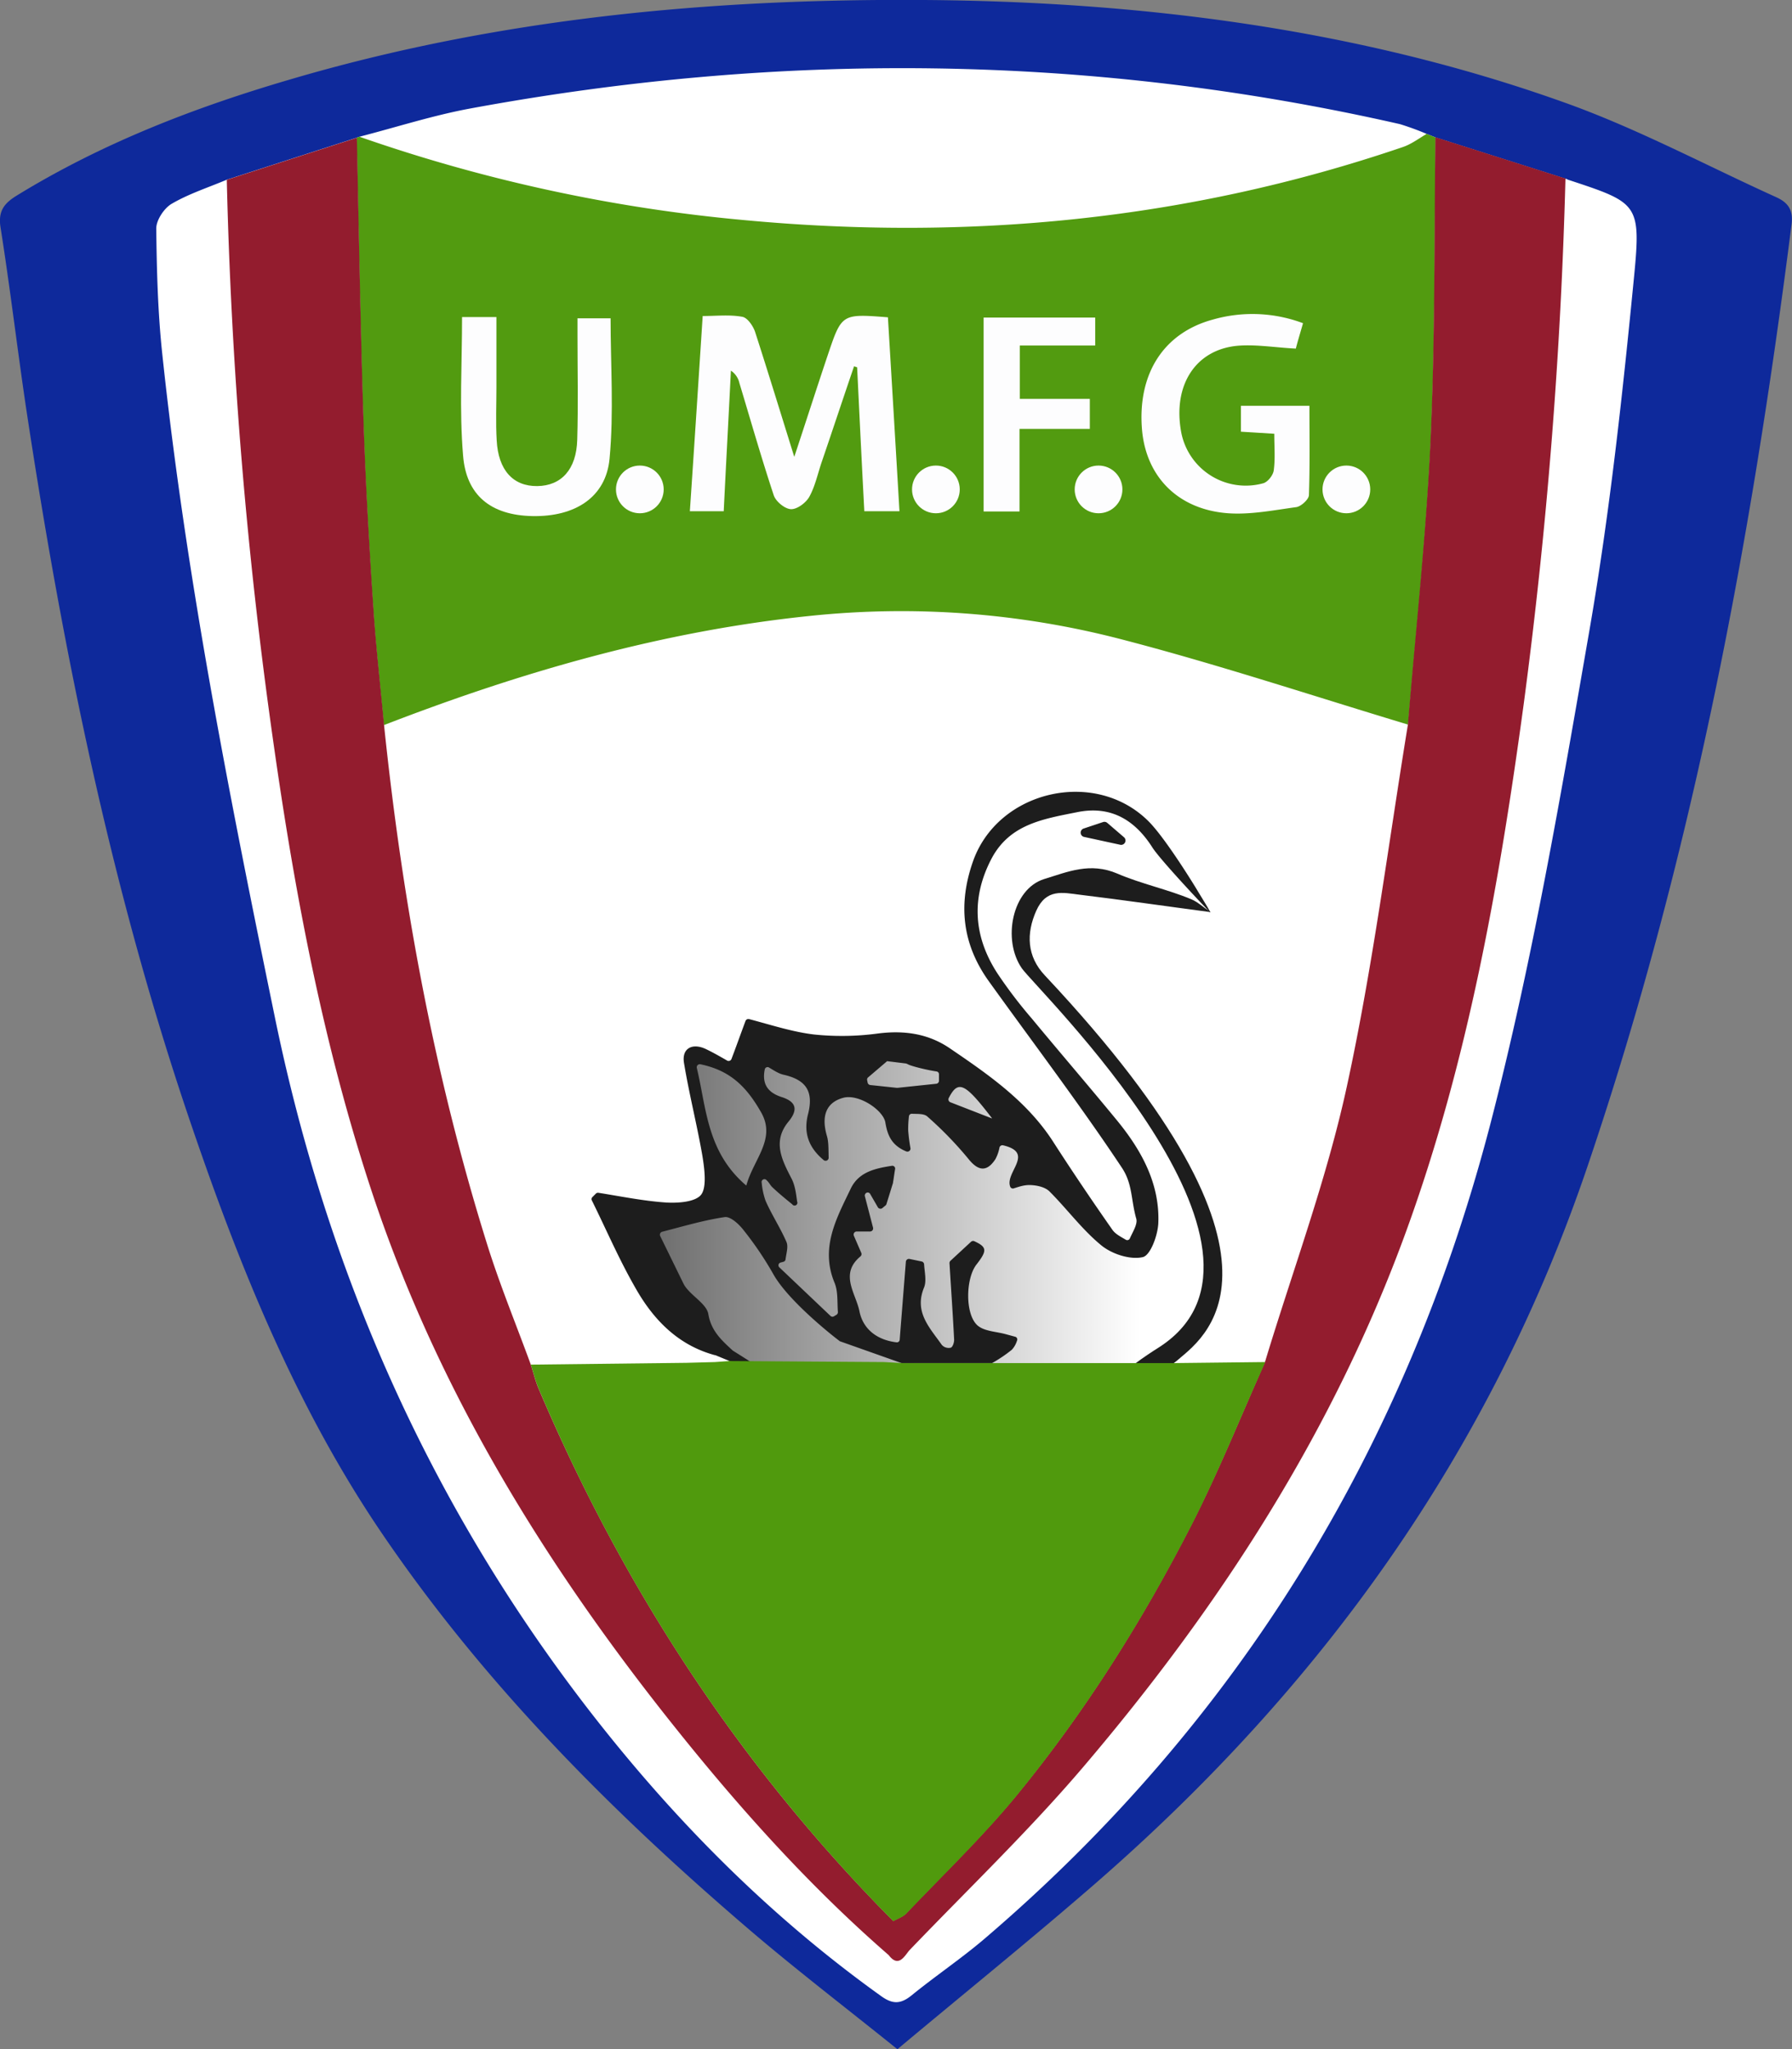<svg xmlns="http://www.w3.org/2000/svg" xmlns:xlink="http://www.w3.org/1999/xlink" viewBox="0 0 698.5 798.9"><rect x="0" y="0" width="698.5" height="798.9" fill="#808080" stroke="none"/><defs><linearGradient id="a" x1="444.28" y1="471.37" x2="230.62" y2="471.37" gradientUnits="userSpaceOnUse"><stop offset="0" stop-color="#fff"/><stop offset="1" stop-color="#5b5b5b"/></linearGradient></defs><title>geislia</title><path d="M397,794.8c-18.4-14.8-42.4-37.8-59.4-52.3C286,698.5,244.7,642,206.5,585.5c-30.7-45.5-51.2-96.1-68.9-147.8-29.5-85.9-47.5-174.4-61.1-264.1-3.4-22.7-6-45.4-9.6-68-.9-6,1.4-8.9,6-11.7,31.4-19.3,65.4-32.4,100.5-42.7,76.3-22.5,154.5-29.9,233.7-29.3S566.6,32.3,642.7,59.6c26.8,9.5,52.2,23.2,78.2,35,4.3,2,6.3,4.7,5.6,10.2-14.9,117.5-36.8,233.5-74.9,346.2-35.9,106.2-81.4,199.1-165.2,271.8-23.4,20.3-64.5,53.2-88.8,73.6" transform="translate(-49.4 -1)" fill="#fff"/><path d="M399.2,799.9c-19.5-15.7-38.3-30.1-56.3-45.4-54.6-46.6-105.1-97.2-145.5-157-32.5-48.2-54.2-101.7-72.9-156.4C93.3,350.2,74.2,256.5,59.8,161.6c-3.6-24-6.4-48-10.2-72-1-6.4,1.5-9.4,6.4-12.4C89.2,56.8,125.2,42.9,162.4,32,243.1,8.2,325.9.4,409.7,1S578.5,12.1,659,40.9c28.4,10.1,55.2,24.5,82.8,37,4.6,2.1,6.7,5,5.9,10.8-15.8,124.4-38.9,247.1-79.3,366.4C630.4,567.5,564,659.3,475.3,736.2c-24.8,21.5-50.3,42.1-76.1,63.7M659.7,70.7,609,54.6l-3.5-1.4a108.8,108.8,0,0,0-10.4-3.8C474.7,22,353.9,20.9,232.7,43.3c-14.6,2.7-28.8,7.3-43.2,11l-1.1.4L137.7,71.1c-7.1,3-14.6,5.4-21.3,9.3-3,1.7-6.1,6.4-6.1,9.7.2,16.1.6,32.3,2.3,48.4,9.2,87,26.2,172.8,43.8,258.4,20.4,99.7,60.4,190.5,122.8,271.1,32.7,42.2,69.9,79.8,113.4,111,4.5,3.3,7.6,3.5,12,0,9.2-7.5,19-14.1,28-21.7,99.8-85.1,165-192.3,197.8-318.4,16.4-63.3,27.4-128,38.6-192.5,7.9-45.7,12.9-92,17.4-138.2,2.7-28,1.2-28.2-26-37.2-.1-.2-.4-.2-.7-.3" transform="translate(-49.4 -1)" fill="#0e299b"/><path d="M605.5,53.2l3.5,1.4c-.5,39.4-.1,78.8-1.9,118.2-1.7,37-5.7,73.8-8.8,110.7-37.5-11.3-74.8-23.7-112.7-33.5a340.5,340.5,0,0,0-120.3-8.9C307.7,247,252.7,262.9,199,283.7c-1.4-15.4-3.2-30.9-4.2-46.3-1.6-24.1-3-48.2-3.8-72.3-1.2-36.8-1.8-73.6-2.6-110.4l1.1-.4A626.1,626.1,0,0,0,339.4,86.8c87.5,8.2,173.2,0,256.6-28.4,3.4-1.1,6.4-3.4,9.5-5.2" transform="translate(-49.4 -1)" fill="#529b10"/><path d="M359,179.1c4.6-13.9,8.8-27,13.2-40.1,5.3-15.7,5.4-15.7,23.3-14.3,1.5,24.9,3,50,4.5,75.6H386.3c-1-18.9-1.9-37.5-2.8-56.1l-1.2-.4c-4.2,12.3-8.3,24.7-12.5,37-1.6,4.6-2.6,9.6-4.9,13.8-1.3,2.4-4.8,5-7.2,4.9s-5.9-3-6.7-5.4c-4.8-14.5-9-29.2-13.4-43.8a7.8,7.8,0,0,0-3.3-4.8c-.9,18.2-1.9,36.3-2.8,54.8H318.3c1.7-25.1,3.3-49.9,5-76.1,5.3,0,10.5-.6,15.4.3,2,.3,4.2,3.5,5,5.8,5.1,15.8,10,31.8,15.3,48.8" transform="translate(-49.4 -1)" fill="#fdfdfe"/><path d="M557.3,127c-1.1,3.9-2.1,7.1-2.8,9.9-8-.4-15.5-1.7-22.7-1.1-16.5,1.5-25.3,15.5-22,33.6a25.6,25.6,0,0,0,32,20c1.8-.5,3.9-3.2,4.1-5.1.6-4.5.2-9.1.2-14.2l-13-.8V159.2h26.7c0,11.5.2,23.2-.2,34.9-.1,1.6-3,4.3-4.9,4.6-8.8,1.2-17.8,3-26.5,2.4-19.7-1.4-32.3-14.4-33.7-33.1-1.6-21.4,8.5-37.2,27.6-42.4a56,56,0,0,1,35.2,1.4" transform="translate(-49.4 -1)" fill="#fdfdfe"/><path d="M229.5,124.6h13.4v27.2c0,6.9-.3,13.9.1,20.8.6,11.7,6.4,18,15.8,17.9s15.3-6.5,15.6-18.1c.4-13.5.1-27.1.1-40.6v-6.7h12.9c0,18.2,1.3,36.6-.4,54.7-1.4,15.1-13.5,22.7-30,22.4s-25.9-8.3-27.1-23.6c-1.5-17.9-.4-35.8-.4-54" transform="translate(-49.4 -1)" fill="#fdfdfe"/><path d="M446.9,135.6v20.9h27.3v11.7H446.8v32.2h-14V124.8h43.5v10.9H446.9" transform="translate(-49.4 -1)" fill="#fdfdfe"/><polygon points="273 521.4 291.6 533 454 534.7 458.3 525.4 443 487.4 428 479 386.3 425.7 361 409.4 330.6 408 285.6 415.4 268 411.4 283.6 469.7 244.6 480.4 273 521.4" fill="url(#a)"/><circle cx="249.4" cy="190.8" r="9.3" fill="#fdfdfe"/><circle cx="524.8" cy="190.8" r="9.3" fill="#fdfdfe"/><circle cx="428.2" cy="190.8" r="9.3" fill="#fdfdfe"/><circle cx="364.8" cy="190.8" r="9.3" fill="#fdfdfe"/><path d="M471.8,324l7.5-2.5a1.7,1.7,0,0,1,1.7.3l6.4,5.5a1.7,1.7,0,0,1-1.5,3l-13.8-3a1.7,1.7,0,0,1-.3-3.3" transform="translate(-49.4 -1)" fill="#1d1d1d"/><path d="M436.2,532.4H400.8l-24-8.5c-.1,0-19.9-15.1-26.1-26.4a131.8,131.8,0,0,0-11.6-17.1c-1.8-2.3-5.1-5.3-7.3-4.9-8.1,1.2-16.1,3.6-24.3,5.7a1.2,1.2,0,0,0-.8,1.6l9.2,18.8c2.3,4.3,8.9,7.5,9.6,11.7,1.1,6.7,5.4,10.4,9.5,14.2.4.3,9.6,5.9,9.4,6.3s-4.8.2-5.3,0l-10.9-4.5H328c-14-3.8-23.5-13.4-30.4-25.3s-11.7-23.3-17.5-35a1.1,1.1,0,0,1,.2-1.3l1.3-1.3a1.2,1.2,0,0,1,1-.4c8.8,1.4,17.6,3.2,26.4,3.8,4.7.3,11.7-.2,13.8-3.2s1.2-10,.4-14.9c-2.1-12.2-5.2-24.2-7.2-36.4-.9-5.7,3.4-7.9,8.8-5.2,2.7,1.3,5.3,2.8,8.1,4.4a1.2,1.2,0,0,0,1.6-.6c1.9-5,3.6-9.8,5.5-14.9a1.2,1.2,0,0,1,1.4-.7c8.7,2.3,16.9,5,25.3,6a104.7,104.7,0,0,0,25-.4c10.3-1.3,19.7.1,28.1,5.9,15,10.2,30,20.6,40.1,36.3,7.4,11.5,15.1,22.9,23,34.2,1.2,1.8,3.3,2.8,5.3,4a1.1,1.1,0,0,0,1.6-.5c1.2-2.7,3.1-5.6,2.5-7.7-2.1-7.4-1.4-13.4-5.5-19.7-15.9-24-35.2-49.5-52-72.9-10.6-14.8-11.9-30.4-6.1-46.8,9.8-27.6,47.6-36.3,68.4-15.5,6.6,6.6,18,25.2,19,26.9s5.9,9.5,4.9,8.5c-6.1-6.3-20.3-21.6-22.6-25.5-6.4-9.9-15.5-16.2-29-13.5s-26.5,4.7-33.6,18.3c-7.9,15.2-6.9,30.1,2.2,44.3a179.5,179.5,0,0,0,13.6,17.9c11,13.3,22.2,26.3,33.2,39.7,9.5,11.6,16.7,24.6,16.1,40-.2,4.8-3.1,12.7-6.1,13.3-4.9,1.1-11.9-1.2-16-4.5-7.5-6.1-13.4-14.2-20.3-21.1-1.7-1.7-4.8-2.4-7.4-2.5s-4.6.7-6.6,1.3a1.1,1.1,0,0,1-1.3-.6c-2.3-5.6,9.8-13.2-2.8-16.2a1.2,1.2,0,0,0-1.4.8,15.8,15.8,0,0,1-1.6,4.6c-3.4,5.2-6.8,4.6-10.6-.2a144.8,144.8,0,0,0-15.9-16.4c-1.3-1.2-3.8-1-6-1.1a1.1,1.1,0,0,0-1.2,1,41.5,41.5,0,0,0-.3,5.4,67.3,67.3,0,0,0,.9,7.1,1.2,1.2,0,0,1-1.6,1.2c-5.9-2.4-7.4-6.5-8.2-11.3s-10.4-11.3-16.5-9.6-8.7,6.5-6.3,14.8c.7,2.3.6,4.9.7,8.6a1.2,1.2,0,0,1-1.9.9c-6.9-5.7-7.6-11.9-6.2-17.7,2.4-9.1-.7-13.6-9.4-15.6-1.9-.4-3.7-1.6-5.7-2.8a1.1,1.1,0,0,0-1.7.7c-1.2,5.8,1.3,9.1,6.6,10.8s6.7,4.6,2.7,9.5c-6.4,7.7-2.7,14.9,1.2,22.4,1.3,2.6,1.7,5.7,2.1,8.8a1.1,1.1,0,0,1-1.9,1.1c-2.7-2.2-5.4-4.4-7.9-6.8-.7-.7-1.1-1.7-2.1-2.6a1.1,1.1,0,0,0-1.9,1,28.7,28.7,0,0,0,1.5,7c2.4,5.5,5.8,10.6,8.2,16.2.7,1.8-.1,4.3-.4,6.6a1.1,1.1,0,0,1-.8,1l-1.1.3a1.1,1.1,0,0,0-.5,1.9l19.9,18.9a1.1,1.1,0,0,0,1.3.2l1-.6a1.2,1.2,0,0,0,.6-1.1c-.3-3.9.1-8-1.3-11.4-5.7-13.7.8-25.2,6.3-36.7,3.1-6.5,9.5-7.9,16-8.9a1.1,1.1,0,0,1,1.3,1.3c-.3,1.7-.5,3.4-.8,5.1v.2l-2.6,8.4a1.2,1.2,0,0,1-.4.5l-1.2,1a1.2,1.2,0,0,1-1.7-.3l-3-5.2a1.1,1.1,0,0,0-1.1-.6h0a1.2,1.2,0,0,0-1,1.4l3.2,12.3a1.2,1.2,0,0,1-1.1,1.5h-5.3a1.2,1.2,0,0,0-1.1,1.6l2.9,6.7a1.2,1.2,0,0,1-.3,1.4c-8.3,6.9-1.8,14.4-.4,21.4s6.9,11.2,14.4,12.1a1.1,1.1,0,0,0,1.3-1.1c.8-10.3,1.6-20.3,2.4-30.4a1.2,1.2,0,0,1,1.4-1l4.8,1a1.2,1.2,0,0,1,.9,1.1c.2,3.1,1,6.5,0,9-4,9.6,2.2,15.7,6.9,22.4a3.6,3.6,0,0,0,3.5,1.1c.8-.3,1.4-2.2,1.3-3.3-.5-9.9-1.2-19.7-1.8-29.7a1.2,1.2,0,0,1,.4-.9l8-7.4a1.2,1.2,0,0,1,1.3-.2c5,2.3,5,3.7.8,9.1s-4.5,19.3.4,23.7c2.6,2.3,7.2,2.4,10.9,3.4l3.7,1a1.1,1.1,0,0,1,.8,1.6,9,9,0,0,1-2,3.5,54.5,54.5,0,0,1-7.7,5.2M395.3,414.6l-7.5,6.4a1.1,1.1,0,0,0-.4,1.1l.2,1a1.2,1.2,0,0,0,1,.9l10.4,1.1h.2l15.2-1.6a1.2,1.2,0,0,0,1-1.1v-2.6a1.1,1.1,0,0,0-1-1.1c-4-.6-10.4-2.2-11.3-2.9l-.6-.2-7.3-.9m-54.9,48.5c2.8-10.3,11.7-18.1,5.8-28.5s-12.3-16.4-23.7-18.8a1.2,1.2,0,0,0-1.4,1.4c3.8,15.8,3.9,32.8,19.3,45.9m95.8-26.2c-10.5-13.7-13.2-15.2-16.9-7.9a1.2,1.2,0,0,0,.6,1.6l16.2,6.3" transform="translate(-49.4 -1)" fill="#1d1d1d"/><path d="M608.9,54.5c-.5,39.4-.1,78.9-1.9,118.2-1.7,36.9-5.8,73.8-8.8,110.7-7.7,47.1-13.7,94.6-23.8,141.1-7.9,36.4-21.1,71.7-31.9,107.4-9.5,21.3-18.2,43-28.8,63.7-19.1,37.3-41.4,72.8-68,105.2-13.3,16.2-28.6,30.8-43.1,46.1-1.3,1.4-3.3,2-5,3C337.8,689.7,292.3,620,259.2,542c-1.2-2.9-1.9-6-2.9-9-5.8-15.9-12.3-31.6-17.3-47.8-20.5-65.8-32.8-133.1-39.9-201.5-1.4-15.4-3.2-30.8-4.2-46.3-1.6-24.1-3-48.2-3.8-72.3-1.2-36.8-1.8-73.6-2.6-110.4L137.8,71.1A1865.4,1865.4,0,0,0,155.9,290c8.4,59.4,19.5,118.3,38.4,175.5,25.6,77.4,67.6,145.6,118.2,208.9,25.4,31.8,52.5,62,83.3,88.8h0c3.8,5,6.1.5,8-1.8,22.7-23.7,46.5-46.5,67.8-71.5,53.3-62.6,97.5-130.9,125.8-208.6,24.3-66.7,36.5-136.3,46-206.4A1939.1,1939.1,0,0,0,659.6,70.6Z" transform="translate(-49.4 -1)" fill="#931c2e"/><path d="M456.7,381.3c-7.1-7.5-7.3-16.4-3.4-25.2s10.4-7.1,16.9-6.3c16.5,2,33,4.4,51.1,6.8h0c-3.1-2.1-5.1-4-7.5-5-9-3.8-19.8-6.1-28.8-10-10.7-4.6-19.4-.7-28.6,2.1-12.5,3.9-16.4,23.7-8.7,34.8,5.8,8.3,111.3,110.2,53.7,147.6-.8.5-13.8,8.7-13.2,10.3s16.6-2.5,16.6-2.5,2.6-1.8,3.3-2.4C516.9,523.6,563.7,495.3,456.7,381.3Z" transform="translate(-49.4 -1)" fill="#1d1d1d"/><path d="M436.2,532.4h70.7l35.7-.4c-9.6,21.3-18.2,43-28.8,63.7-19.1,37.3-41.4,72.7-68,105.2-13.3,16.2-28.6,30.9-43.1,46.1-1.3,1.4-3.4,2-5.1,3-59.8-60.3-105.4-130-138.4-208-1.2-2.9-1.9-6-2.9-9l60.7-.7,11.1-.3,5.6-.4,60.3.4,7.1.4h35.1" transform="translate(-49.4 -1)" fill="#509a0d"/></svg>